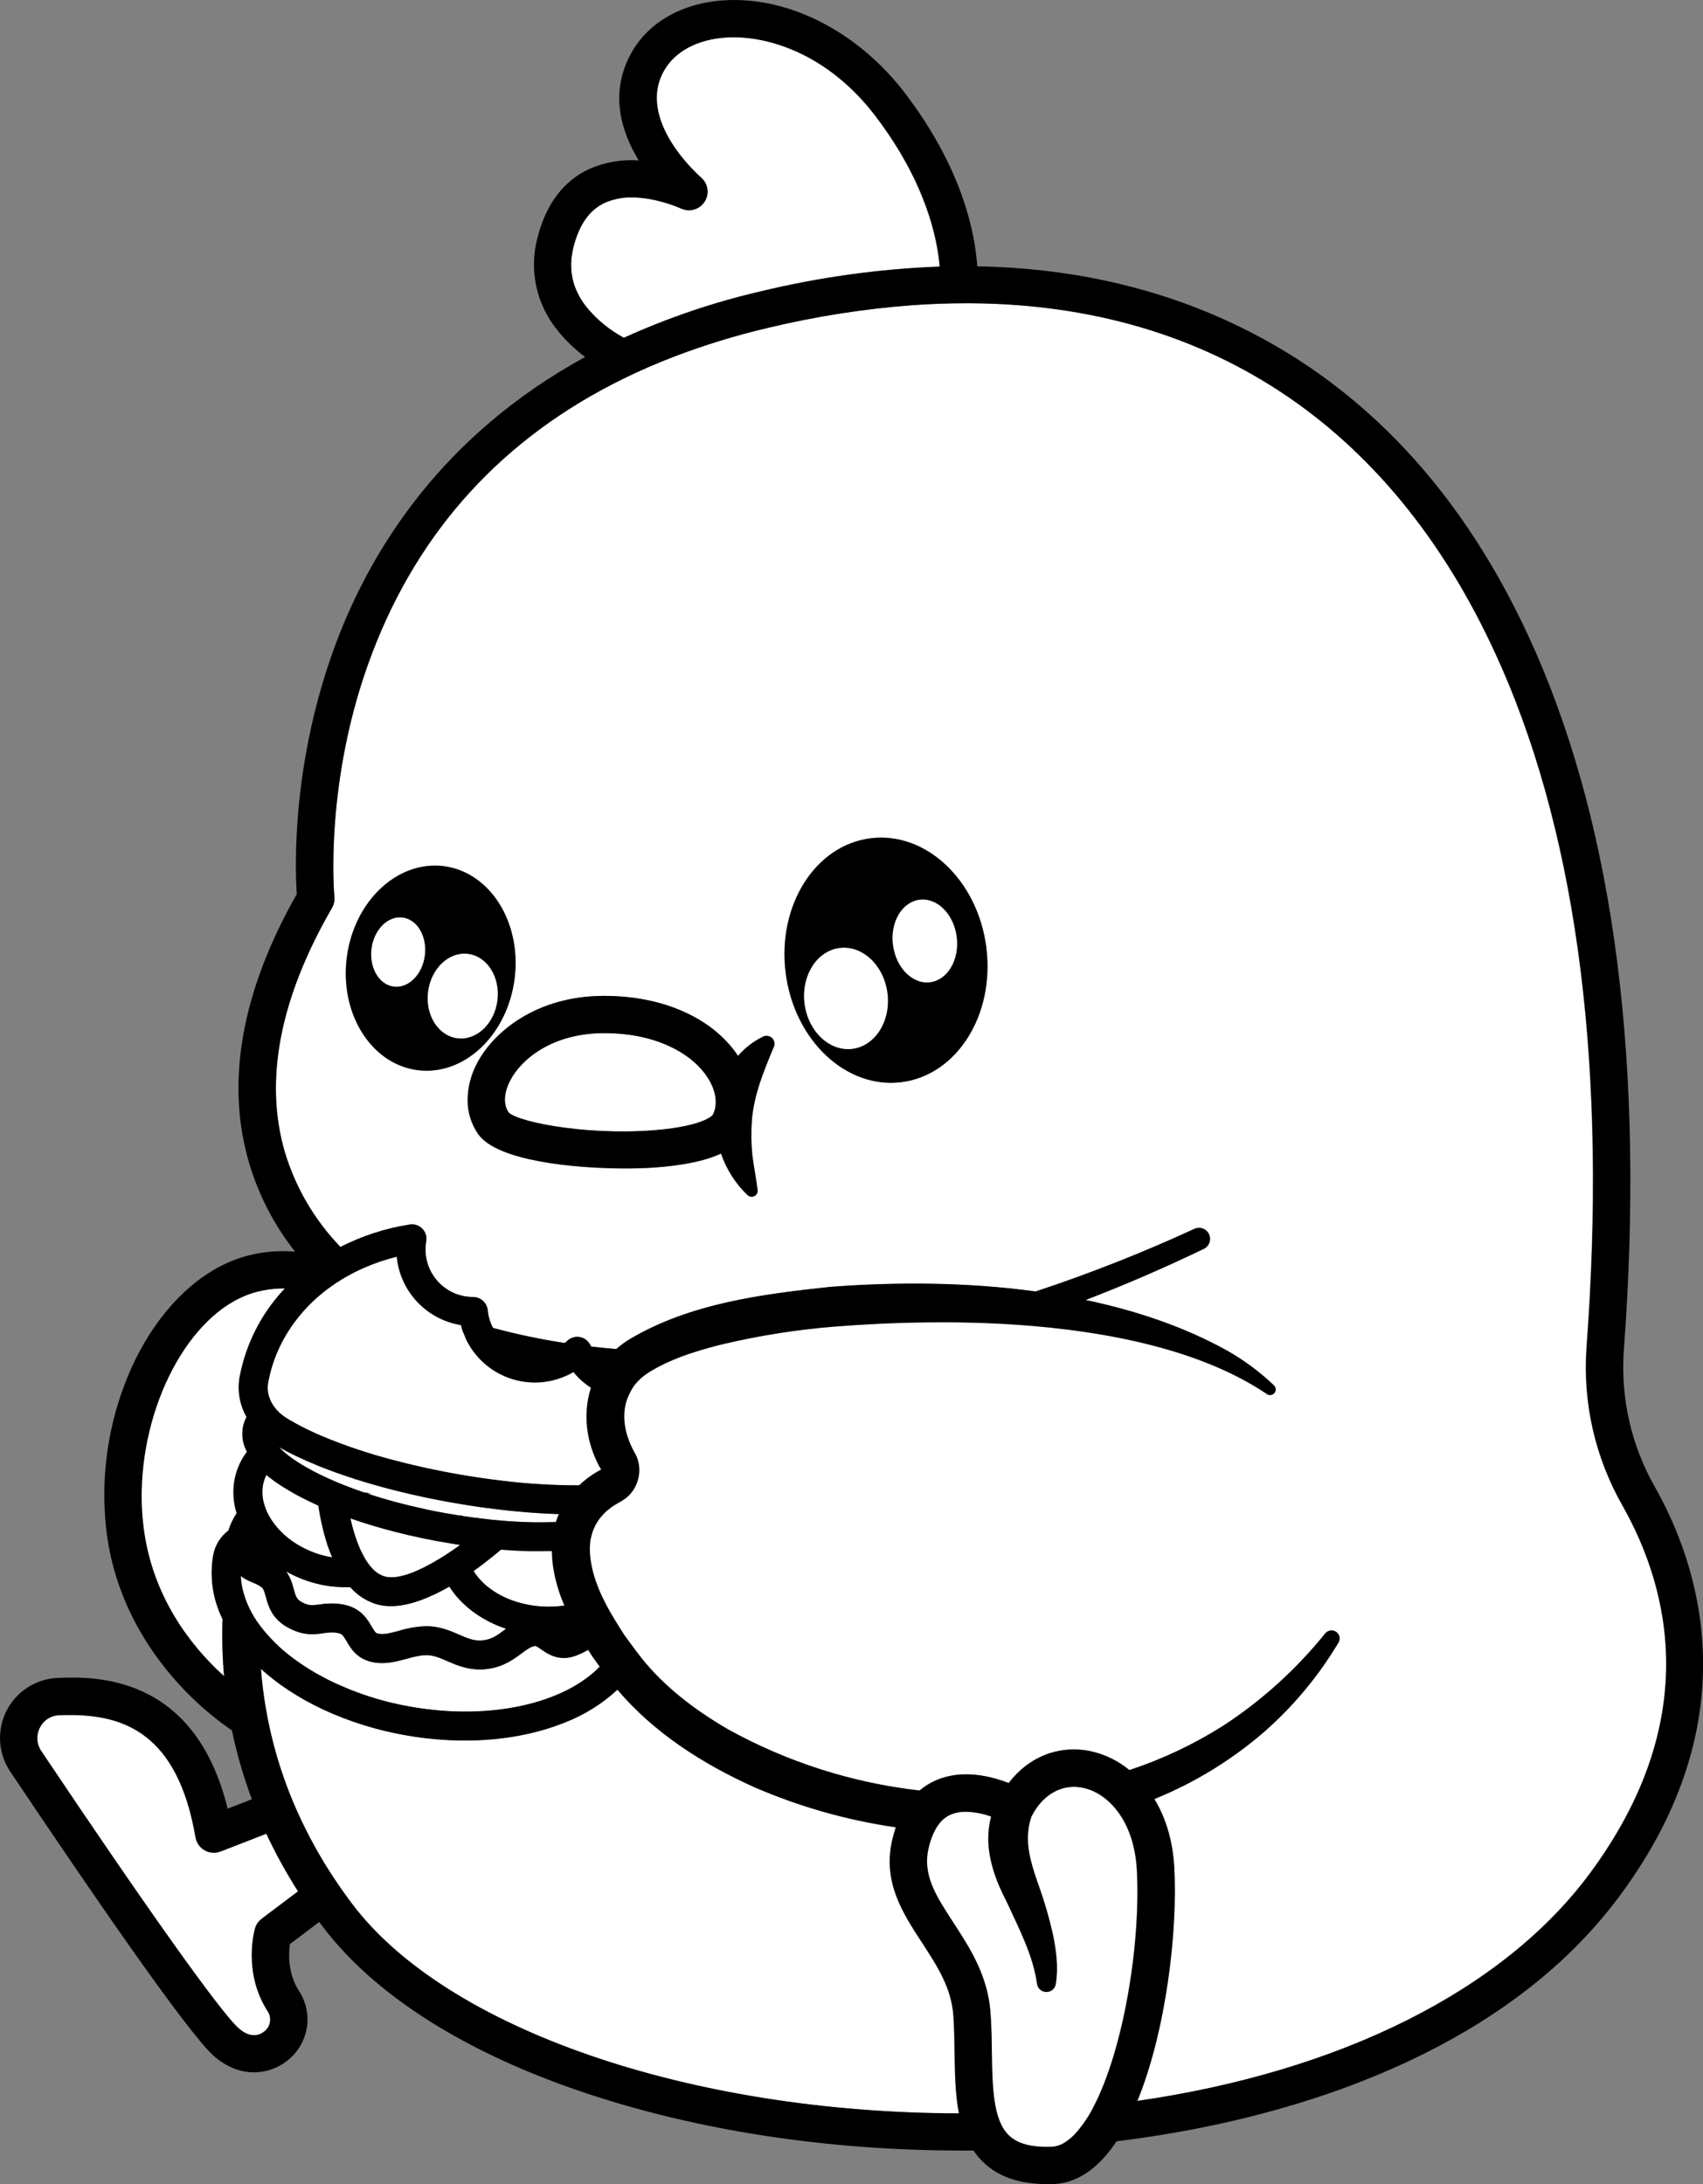 <svg width="177" height="227" viewBox="0 0 177 227" fill="none" xmlns="http://www.w3.org/2000/svg">
<rect x="0" y="0" width="177" height="227" fill="#808080" stroke="none"/>
<g clip-path="url(#clip0_1932_961)">
<path d="M58.071 157.362C57.962 157.599 57.864 157.858 57.779 158.114L57.757 158.188C57.045 158.216 56.333 158.226 55.575 158.216C55.164 158.216 54.746 158.197 54.324 158.181C53.69 158.154 53.047 158.115 52.393 158.064C51.524 157.998 50.639 157.908 49.738 157.794L49.501 157.723C49.489 157.734 49.48 157.747 49.472 157.761C49.007 157.702 48.537 157.637 48.064 157.564L47.864 157.476C47.853 157.493 47.843 157.51 47.834 157.528C47.316 157.448 46.796 157.36 46.273 157.265L46.036 157.222C45.471 157.118 44.91 157.007 44.355 156.89C43.823 156.776 43.295 156.653 42.778 156.534C42.214 156.398 41.66 156.258 41.115 156.112C40.078 155.832 39.073 155.533 38.111 155.213C38.297 155.213 38.482 155.213 38.667 155.23L37.803 155.109C37.42 154.981 37.048 154.848 36.68 154.71C36.036 154.473 35.416 154.236 34.825 153.975L34.732 153.935C34.205 153.698 33.697 153.477 33.212 153.237L33.065 153.164L32.985 153.124C32.818 153.041 32.657 152.958 32.498 152.872C31.844 152.531 31.21 152.154 30.598 151.743C30.36 151.582 30.142 151.423 29.945 151.269C29.601 151.006 29.277 150.718 28.976 150.408C29.228 150.55 29.491 150.692 29.772 150.837C29.952 150.932 30.137 151.027 30.327 151.119C30.472 151.193 30.619 151.266 30.769 151.338C31.496 151.684 32.268 152.023 33.087 152.355C33.3 152.44 33.519 152.528 33.74 152.611C34.131 152.769 34.532 152.92 34.944 153.062C35.221 153.159 35.499 153.259 35.784 153.354C36.121 153.47 36.466 153.591 36.815 153.695V153.724H36.898C38.036 154.086 39.224 154.429 40.46 154.753L41.004 154.893C41.466 155.012 41.932 155.126 42.403 155.235C42.972 155.367 43.545 155.496 44.124 155.619C45.058 155.815 45.998 155.997 46.943 156.164C47.499 156.264 48.057 156.357 48.617 156.444C48.94 156.497 49.263 156.544 49.588 156.591L49.826 156.627L50.458 156.712C50.921 156.776 51.381 156.833 51.84 156.888C52.454 156.962 53.063 157.027 53.668 157.082C55.183 157.225 56.66 157.32 58.071 157.362Z" fill="white"/>
<path d="M118.139 194.339C118.554 202.031 116.761 212.956 113.653 218.938C113.16 219.927 112.542 220.848 111.815 221.68C111.448 222.095 111.019 222.452 110.544 222.738C110.163 222.966 109.732 223.098 109.288 223.122C107.21 223.198 105.766 222.816 104.862 221.957C104.256 221.386 103.862 220.575 103.603 219.6C103.128 217.847 103.1 215.567 103.064 213.195C103.047 211.848 103.026 210.454 102.919 209.099C102.62 205.276 100.732 202.375 99.065 199.818C97.275 197.069 95.859 194.898 96.477 192.152C96.607 191.533 96.811 190.931 97.085 190.361C97.512 189.497 98.077 188.907 98.773 188.601C99.275 188.391 99.815 188.288 100.359 188.3C101.258 188.322 102.148 188.49 102.993 188.798C102.908 189.135 102.841 189.477 102.793 189.822C102.76 190.043 102.736 190.266 102.722 190.486C102.546 193.01 103.506 195.536 104.622 197.671C105.878 200.413 107.36 203.219 107.766 206.17C107.795 206.405 107.909 206.622 108.085 206.78C108.262 206.938 108.49 207.027 108.727 207.03C108.964 207.034 109.195 206.952 109.376 206.799C109.557 206.646 109.677 206.432 109.713 206.198C109.996 204.412 109.746 202.666 109.407 201.032C109.049 199.425 108.595 197.841 108.049 196.288C107.32 194.263 106.624 192.284 106.861 190.209C106.891 189.96 106.933 189.712 106.987 189.467C107.035 189.256 107.095 189.049 107.165 188.845C107.165 188.845 107.165 188.831 107.144 188.859C107.179 188.807 107.21 188.754 107.239 188.698C108.426 186.428 110.43 185.354 112.591 185.823C113.864 186.101 115.173 186.94 116.201 188.338C117.229 189.735 117.998 191.763 118.139 194.339Z" fill="white"/>
<path d="M30.954 196.566L27.178 199.412C26.844 199.663 26.601 200.016 26.485 200.418C26.43 200.605 25.203 205.005 27.808 209.035C28.021 209.36 28.104 209.754 28.041 210.137C27.978 210.521 27.774 210.867 27.468 211.108C27.11 211.414 26.124 211.995 24.749 210.762C22.868 209.08 15.198 198.316 4.258 181.971C4.02 181.618 3.881 181.208 3.857 180.783C3.832 180.358 3.922 179.934 4.118 179.556C4.304 179.18 4.589 178.862 4.942 178.635C5.296 178.408 5.704 178.281 6.124 178.268C6.49 178.254 6.858 178.247 7.226 178.247C12.783 178.247 18.437 180.09 20.301 190.951C20.35 191.234 20.46 191.503 20.626 191.738C20.791 191.972 21.006 192.167 21.256 192.309C21.507 192.45 21.785 192.534 22.072 192.554C22.358 192.575 22.646 192.531 22.913 192.427L27.663 190.581C28.627 192.646 29.727 194.645 30.954 196.566Z" fill="white"/>
<path d="M99.193 213.252C99.224 215.428 99.255 217.641 99.647 219.657C71.626 219.595 46.345 210.88 36.544 197.835C36.442 197.697 36.34 197.562 36.24 197.424C35.449 196.357 34.721 195.29 34.056 194.225C33.03 192.594 32.103 190.904 31.28 189.163C30.712 187.977 30.213 186.774 29.774 185.605C29.375 184.533 29.024 183.473 28.722 182.424C28.481 181.602 28.27 180.788 28.088 179.981C27.891 179.132 27.727 178.29 27.587 177.462C27.349 176.094 27.193 174.753 27.093 173.451L27.171 173.522C28.046 174.301 28.976 175.014 29.954 175.657C30.534 176.041 31.136 176.407 31.762 176.753C32.354 177.08 32.963 177.391 33.59 177.685C36.337 178.952 39.24 179.853 42.222 180.363C44.226 180.714 46.257 180.893 48.292 180.897C52.058 180.897 55.627 180.261 58.703 179.016C60.717 178.235 62.564 177.08 64.148 175.612C67.973 180.119 73.02 183.323 78.334 185.726C83.044 187.773 88.005 189.184 93.088 189.922C92.935 190.376 92.806 190.837 92.701 191.305C91.725 195.641 93.808 198.838 95.824 201.926C97.374 204.31 98.84 206.559 99.063 209.4C99.155 210.629 99.174 211.964 99.193 213.252Z" fill="white"/>
<path d="M61.581 172.203L62.31 173.219C58.643 177.014 51.013 178.835 42.74 177.396C39.706 176.88 36.764 175.921 34.01 174.549C33.379 174.229 32.771 173.89 32.194 173.537C31.561 173.148 30.963 172.742 30.401 172.32C29.099 171.357 27.942 170.213 26.967 168.921C26.108 167.79 25.497 166.493 25.172 165.111C25.076 164.678 25.017 164.238 24.996 163.795C25.118 163.889 25.245 163.976 25.376 164.056C25.671 164.229 25.979 164.379 26.297 164.504C26.62 164.617 26.922 164.781 27.193 164.99L27.224 165.019C27.385 165.178 27.461 165.424 27.604 165.949C27.841 166.874 28.228 168.268 29.962 169.186C30.226 169.329 30.501 169.452 30.783 169.554C31.396 169.778 32.048 169.876 32.7 169.841C33.027 169.824 33.329 169.782 33.607 169.741C33.96 169.676 34.319 169.651 34.678 169.665C34.838 169.674 34.997 169.697 35.153 169.734C35.528 169.815 35.628 169.945 36 170.572C36.409 171.283 37.026 172.329 38.518 172.706C39.862 173.043 41.13 172.706 42.239 172.4C43.051 172.18 43.816 171.973 44.535 172.033C45.186 172.085 45.782 172.343 46.473 172.645C47.375 173.036 48.468 173.51 49.84 173.51C50.088 173.511 50.335 173.495 50.581 173.463C52.267 173.257 53.328 172.471 54.181 171.841C54.696 171.459 55.102 171.157 55.525 171.072C55.642 171.048 55.746 171.086 56.223 171.421C56.936 171.912 58.123 172.735 59.847 172.068C60.281 171.902 60.702 171.703 61.106 171.473L61.483 172.059C61.517 172.104 61.55 172.151 61.581 172.203Z" fill="white"/>
<path d="M52.578 169.279L52.391 169.416C51.678 169.943 51.113 170.365 50.215 170.472C49.318 170.579 48.584 170.273 47.677 169.879C46.86 169.525 45.934 169.122 44.787 169.027C44.613 169.013 44.445 169.008 44.279 169.008C43.32 169.039 42.369 169.198 41.453 169.483C40.584 169.72 39.833 169.919 39.251 169.774C39.014 169.718 38.94 169.623 38.603 169.046C38.164 168.294 37.496 167.149 35.799 166.786C35.558 166.732 35.315 166.693 35.07 166.67C34.435 166.617 33.797 166.646 33.17 166.755H33.103C32.431 166.85 32.07 166.888 31.363 166.518C31.301 166.485 31.244 166.451 31.194 166.418C30.79 166.155 30.691 165.851 30.503 165.156C30.446 164.943 30.384 164.706 30.296 164.459C30.162 164.054 29.969 163.672 29.724 163.323C30.193 163.587 30.678 163.82 31.177 164.022C31.284 164.068 31.391 164.108 31.5 164.151C32.113 164.38 32.742 164.564 33.381 164.701C34.014 164.831 34.657 164.91 35.302 164.938C35.485 164.938 35.67 164.952 35.856 164.952C36.041 164.952 36.207 164.952 36.383 164.952C37.105 165.783 38.046 166.395 39.099 166.719C39.586 166.859 40.09 166.927 40.596 166.923C42.514 166.923 44.67 166.046 46.682 164.891C47.788 166.636 49.565 168.067 51.737 168.961C52.006 169.079 52.291 169.184 52.578 169.279Z" fill="white"/>
<path d="M57.995 165.125C58.178 165.714 58.394 166.295 58.636 166.867C58.101 166.943 57.561 166.981 57.021 166.98H56.879C56.381 166.975 55.885 166.938 55.392 166.869C52.621 166.478 50.322 165.109 49.194 163.278C49.375 163.15 49.55 163.024 49.724 162.896C49.897 162.768 50.111 162.606 50.298 162.462C50.631 162.208 50.949 161.957 51.248 161.717C51.547 161.477 51.797 161.266 52.044 161.058C53.041 161.138 54.017 161.188 54.965 161.214H55.342H56.18C56.572 161.214 56.959 161.209 57.342 161.2C57.342 161.394 57.342 161.591 57.361 161.786C57.361 161.942 57.382 162.099 57.399 162.26C57.437 162.647 57.494 163.031 57.565 163.413C57.629 163.75 57.705 164.082 57.802 164.414C57.855 164.656 57.921 164.891 57.995 165.125Z" fill="white"/>
<path d="M47.8 160.567L47.366 160.878L46.959 161.16C46.496 161.475 46.033 161.777 45.57 162.056H45.556C43.614 163.242 41.738 164.02 40.424 163.916C40.264 163.905 40.104 163.877 39.949 163.833C39.462 163.677 39.025 163.396 38.681 163.017C38.319 162.628 38.01 162.191 37.765 161.72C37.703 161.608 37.641 161.482 37.587 161.373C37.506 161.212 37.43 161.048 37.349 160.88C37.338 160.858 37.328 160.835 37.321 160.811C37.116 160.322 36.937 159.822 36.784 159.314C36.632 158.812 36.499 158.299 36.385 157.796C37.853 158.309 39.413 158.781 41.044 159.198C41.457 159.305 41.878 159.407 42.3 159.507L42.524 159.559C43.013 159.673 43.509 159.782 44.008 159.884C44.507 159.986 44.958 160.078 45.449 160.168C45.462 160.166 45.475 160.166 45.487 160.168L45.991 160.258C46.309 160.315 46.627 160.368 46.941 160.42C46.939 160.433 46.939 160.447 46.941 160.46V160.42C47.235 160.481 47.518 160.524 47.8 160.567Z" fill="white"/>
<path d="M34.034 160.626C34.172 161.039 34.326 161.451 34.509 161.855C34.272 161.819 34.034 161.772 33.797 161.715C33.296 161.595 32.805 161.436 32.329 161.24C32.194 161.186 32.061 161.127 31.928 161.067C31.577 160.907 31.236 160.726 30.907 160.526C30.233 160.122 29.618 159.629 29.076 159.061C28.843 158.817 28.627 158.558 28.43 158.285C28.3 158.108 28.179 157.925 28.067 157.737C28.054 157.719 28.043 157.7 28.033 157.68L27.998 157.621C27.752 157.195 27.561 156.74 27.43 156.266C27.262 155.675 27.221 155.055 27.309 154.447C27.353 154.149 27.433 153.858 27.547 153.579C27.586 153.481 27.63 153.385 27.68 153.292C27.917 153.491 28.173 153.693 28.454 153.897C28.779 154.134 29.133 154.371 29.522 154.608C29.719 154.732 29.924 154.846 30.137 154.983C30.441 155.161 30.764 155.339 31.101 155.517C31.576 155.765 32.068 156.009 32.576 156.247L33.08 156.485C33.132 156.824 33.191 157.196 33.265 157.569C33.357 158.043 33.467 158.565 33.6 159.089C33.685 159.421 33.778 159.76 33.88 160.099L33.972 160.391C33.984 160.474 34.008 160.548 34.034 160.626Z" fill="white"/>
<path d="M29.392 133.908H29.582L29.27 134.252C27.071 136.697 25.573 139.688 24.934 142.912L24.903 143.073C24.639 144.513 24.891 146 25.616 147.272C25.433 147.606 25.304 147.967 25.236 148.342C25.081 149.211 25.226 150.107 25.647 150.884C24.944 151.81 24.486 152.899 24.317 154.048C24.163 155.13 24.252 156.232 24.578 157.274C24.208 157.828 23.919 158.432 23.721 159.067C22.902 159.688 22.344 160.59 22.154 161.598L22.132 161.715C21.763 163.951 22.108 166.246 23.118 168.275C23.05 170.253 23.103 172.234 23.274 174.205C19.494 170.799 15.934 165.799 14.961 159.286C14.751 157.853 14.66 156.405 14.688 154.957C14.868 145.324 20.069 135.908 26.749 134.24C27.553 134.037 28.379 133.926 29.209 133.908H29.392Z" fill="white"/>
<path d="M62.317 152.481C62.364 152.566 62.412 152.651 62.462 152.734C61.977 152.99 61.514 153.285 61.077 153.614C60.761 153.851 60.459 154.107 60.175 154.381C57.512 154.388 54.851 154.229 52.208 153.906C51.56 153.83 50.906 153.745 50.244 153.65L49.676 153.569C47.159 153.192 44.663 152.701 42.239 152.106L41.738 151.98C40.833 151.743 39.952 151.506 39.102 151.269C38.458 151.076 37.834 150.882 37.226 150.68C36.583 150.467 35.961 150.248 35.359 150.023C34.716 149.786 34.096 149.549 33.505 149.286V149.264H33.443C32.968 149.058 32.493 148.849 32.054 148.633C31.75 148.489 31.455 148.342 31.17 148.192C31.004 148.104 30.843 148.019 30.695 147.934C30.458 147.805 30.232 147.675 30.019 147.549L29.781 147.405C29.405 147.176 29.062 146.895 28.765 146.57L28.691 146.487L28.613 146.394C28.537 146.299 28.466 146.202 28.399 146.105C28.206 145.819 28.054 145.508 27.948 145.18C27.792 144.691 27.761 144.171 27.858 143.666L27.889 143.508C28.194 141.952 28.747 140.456 29.525 139.074C29.911 138.388 30.348 137.731 30.833 137.11C31.53 136.218 32.316 135.398 33.179 134.665C33.496 134.395 33.824 134.135 34.162 133.887C34.371 133.73 34.587 133.579 34.806 133.431C35.465 132.989 36.152 132.588 36.862 132.231C37.143 132.089 37.425 131.954 37.715 131.826C38.846 131.322 40.02 130.921 41.222 130.625C41.391 132.378 42.136 134.026 43.342 135.311C44.547 136.596 46.145 137.446 47.886 137.727C48.191 138.916 48.768 140.019 49.572 140.948C50.375 141.876 51.384 142.606 52.518 143.08C53.652 143.553 54.88 143.758 56.107 143.677C57.333 143.596 58.524 143.232 59.586 142.613C60.105 143.248 60.719 143.797 61.407 144.243C61.219 144.831 61.087 145.435 61.013 146.048C60.972 146.398 60.949 146.749 60.944 147.101C60.93 148.131 61.068 149.157 61.353 150.147C61.438 150.448 61.538 150.744 61.65 151.038C61.816 151.479 62.01 151.909 62.229 152.326L62.317 152.481Z" fill="white"/>
<path d="M90.951 12.045C96.175 18.907 97.393 24.739 97.638 27.7C91.346 27.937 85.093 28.802 78.973 30.283C74.11 31.418 69.372 33.033 64.829 35.105C63.344 34.311 62.027 33.237 60.951 31.943C59.429 30.017 58.992 27.934 59.612 25.572C60.21 23.288 61.274 21.822 62.827 21.089C63.714 20.698 64.675 20.505 65.644 20.524C68.256 20.524 70.728 21.661 70.759 21.675C71.183 21.874 71.666 21.913 72.117 21.784C72.568 21.654 72.957 21.366 73.211 20.973C73.465 20.579 73.568 20.106 73.5 19.643C73.432 19.179 73.198 18.756 72.841 18.451C72.761 18.383 66.017 12.557 68.985 7.339C70.115 5.349 72.454 4.096 75.397 3.9C79.695 3.608 86.042 5.598 90.951 12.045Z" fill="white"/>
<path d="M41.821 95.352C43.355 95.547 44.395 97.314 44.141 99.299C43.887 101.284 42.438 102.736 40.904 102.541C39.37 102.347 38.33 100.577 38.582 98.592C38.834 96.607 40.284 95.16 41.821 95.352Z" fill="white"/>
<path d="M48.632 99.133C50.624 99.387 51.992 101.557 51.683 103.984C51.374 106.41 49.508 108.161 47.511 107.924C45.514 107.686 44.15 105.499 44.459 103.075C44.768 100.651 46.637 98.879 48.632 99.133Z" fill="white"/>
<path d="M73.616 112.119C74.437 113.471 74.601 114.838 74.067 115.865C74.067 115.865 73.366 116.854 69.199 117.345C62.02 118.187 53.972 116.728 52.844 115.62C52.279 114.795 52.338 113.585 53.006 112.3C54.193 110.035 57.439 107.385 62.761 107.378H62.789C68.629 107.373 72.21 109.821 73.616 112.119Z" fill="white"/>
<path d="M99.421 97.376C99.723 99.748 98.471 101.861 96.648 102.094C94.824 102.326 93.086 100.592 92.779 98.22C92.473 95.848 93.717 93.735 95.553 93.502C97.388 93.27 99.12 95.004 99.421 97.376Z" fill="white"/>
<path d="M92.228 103.218C92.596 106.116 90.965 108.711 88.581 109.015C86.197 109.318 83.967 107.214 83.594 104.316C83.221 101.417 84.857 98.825 87.242 98.521C89.626 98.218 91.858 100.333 92.228 103.218Z" fill="white"/>
<path d="M168.62 156.487C173.528 165.187 176.931 178.88 165.229 194.694C156.179 206.931 139.204 215.318 118.172 218.371C121.154 211.087 122.363 200.735 122.007 194.129C121.85 191.25 121.071 188.868 119.936 186.997C124.086 185.317 127.932 182.967 131.32 180.042C134.385 177.36 137.006 174.212 139.088 170.714C139.192 170.532 139.224 170.319 139.177 170.115C139.131 169.912 139.011 169.733 138.839 169.614C138.667 169.495 138.457 169.444 138.25 169.472C138.043 169.5 137.854 169.605 137.72 169.765C134.712 173.502 131.134 176.743 127.117 179.369C124.062 181.304 120.78 182.856 117.345 183.989C116.204 183.044 114.858 182.379 113.413 182.047C110.088 181.323 106.913 182.569 104.8 185.337C102.964 184.625 99.96 183.859 97.227 185.059C96.615 185.326 96.047 185.68 95.539 186.112C88.534 185.318 81.755 183.149 75.591 179.732C72.165 177.732 69.018 175.337 66.601 172.305C66.442 172.101 66.282 171.897 66.126 171.688C66.002 171.518 65.781 171.214 65.556 170.913C65.287 170.55 65.012 170.175 64.869 169.978C64.727 169.781 64.592 169.549 64.454 169.331L64.406 169.257C64.221 168.966 64.037 168.671 63.855 168.37L63.787 168.252C63.582 167.912 63.383 167.568 63.193 167.222C63.143 167.134 63.096 167.044 63.048 166.956C62.944 166.762 62.841 166.565 62.744 166.368C62.654 166.188 62.566 166.01 62.483 165.825C62.45 165.756 62.419 165.687 62.388 165.619C62.305 165.431 62.226 165.244 62.15 165.057C61.956 164.578 61.789 164.09 61.649 163.593C61.614 163.465 61.581 163.334 61.55 163.204C61.526 163.112 61.505 163.017 61.486 162.922C61.345 162.272 61.269 161.61 61.26 160.946C61.261 160.936 61.261 160.927 61.26 160.917C61.281 160.709 61.31 160.289 61.324 160.118L61.388 159.857C61.42 159.687 61.462 159.519 61.514 159.354C61.716 158.72 62.043 158.133 62.476 157.628C62.564 157.523 62.657 157.421 62.754 157.322C62.953 157.119 63.167 156.932 63.395 156.762L63.525 156.662C63.946 156.361 64.425 156.138 64.853 155.846C64.891 155.823 64.926 155.794 64.964 155.768C65.057 155.7 65.146 155.627 65.23 155.55C65.357 155.434 65.474 155.308 65.582 155.175C65.69 155.045 65.787 154.907 65.874 154.762C66.083 154.414 66.235 154.034 66.325 153.638L66.342 153.567C66.498 152.83 66.422 152.062 66.123 151.37C66.104 151.323 66.083 151.276 66.059 151.23L65.952 151.045C65.002 149.352 64.499 147.326 65.135 145.493C65.204 145.302 65.283 145.115 65.373 144.933C65.517 144.608 65.696 144.298 65.905 144.01C65.974 143.915 66.047 143.823 66.123 143.733C66.545 143.266 67.036 142.866 67.579 142.547C68.098 142.234 68.633 141.948 69.182 141.69C70.187 141.226 71.222 140.83 72.281 140.504C73.257 140.196 74.252 139.93 75.252 139.684C78.991 138.809 82.79 138.212 86.617 137.898C89.564 137.661 92.824 137.49 96.237 137.452C99.262 137.416 102.411 137.485 105.567 137.689C115.175 138.339 124.892 140.334 131.643 144.885C131.762 144.977 131.911 145.019 132.059 145.003C132.208 144.987 132.345 144.914 132.441 144.8C132.537 144.686 132.586 144.539 132.576 144.39C132.566 144.241 132.499 144.102 132.389 144.001C130.919 142.587 129.277 141.364 127.502 140.36C123.066 137.898 118.055 136.209 112.822 135.115C116.99 133.517 121.082 131.746 125.099 129.805C125.375 129.675 125.588 129.441 125.691 129.155C125.794 128.868 125.779 128.553 125.65 128.277C125.52 128.002 125.286 127.789 124.999 127.686C124.712 127.582 124.396 127.597 124.12 127.727C118.751 130.201 113.247 132.372 107.633 134.228C100.409 133.246 92.99 133.242 86.261 133.754C79.175 134.518 71.73 135.459 65.444 139.19C64.951 139.489 64.485 139.831 64.052 140.213C63.177 140.142 62.306 140.055 61.44 139.954C61.407 139.895 61.374 139.836 61.343 139.774C61.238 139.565 61.086 139.383 60.899 139.242C60.711 139.102 60.493 139.007 60.263 138.966C60.032 138.924 59.795 138.937 59.57 139.003C59.346 139.07 59.139 139.187 58.968 139.347C58.878 139.43 58.785 139.511 58.693 139.584C56.181 139.201 53.692 138.678 51.239 138.016C50.935 137.446 50.751 136.821 50.695 136.178C50.655 135.801 50.477 135.452 50.194 135.198C49.912 134.945 49.545 134.804 49.166 134.805C47.856 134.804 46.6 134.284 45.674 133.36C44.747 132.435 44.226 131.182 44.224 129.873C44.222 129.591 44.247 129.309 44.297 129.031C44.342 128.794 44.328 128.55 44.258 128.319C44.188 128.088 44.063 127.877 43.894 127.705C43.725 127.532 43.517 127.403 43.288 127.327C43.059 127.252 42.814 127.233 42.576 127.271C40.07 127.664 37.643 128.45 35.383 129.601C32.696 126.821 30.713 123.441 29.601 119.74C27.425 112.281 29.076 103.737 34.507 94.361C34.711 94.01 34.799 93.604 34.758 93.201C34.746 93.082 33.642 81.104 38.681 67.904C43.554 55.029 52.295 45.491 64.72 39.374C66.407 38.547 68.162 37.782 69.984 37.078C73.208 35.845 76.511 34.833 79.873 34.049C84.789 32.869 89.792 32.086 94.833 31.708C96.713 31.574 98.562 31.507 100.381 31.509H100.905C126.025 31.684 145.217 44.652 155.998 69.258C156.013 69.294 156.03 69.329 156.048 69.363C164.034 87.641 167.003 111.42 164.872 140.047C164.465 145.776 165.769 151.498 168.62 156.487ZM93.677 112.466C99.431 111.735 103.375 105.468 102.482 98.471C101.589 91.474 96.204 86.396 90.447 87.126C84.691 87.857 80.749 94.124 81.639 101.121C82.53 108.118 87.921 113.199 93.677 112.466ZM80.355 108.908C80.444 108.759 80.485 108.585 80.469 108.412C80.454 108.238 80.385 108.074 80.271 107.943C80.157 107.811 80.004 107.719 79.835 107.679C79.665 107.64 79.487 107.655 79.327 107.722C78.314 108.204 77.413 108.893 76.683 109.745C74.083 105.829 68.928 103.505 62.78 103.505H62.746C55.687 103.505 51.229 107.3 49.555 110.521C48.934 111.682 48.601 112.976 48.584 114.292C48.567 115.576 48.953 116.832 49.688 117.886C51.659 120.673 59.662 121.444 64.995 121.444C66.073 121.444 67.04 121.413 67.828 121.358C70.915 121.152 73.262 120.67 74.919 119.895C75.48 121.537 76.427 123.021 77.681 124.221C77.776 124.31 77.897 124.367 78.027 124.383C78.157 124.4 78.288 124.374 78.403 124.311C78.517 124.248 78.608 124.15 78.663 124.031C78.719 123.913 78.734 123.78 78.709 123.652C78.552 122.409 78.329 121.311 78.172 120.106C78.046 118.879 78.03 117.644 78.127 116.415C78.324 113.813 79.355 111.311 80.355 108.908ZM64.117 164.276C64.118 164.267 64.118 164.257 64.117 164.248L64.1 164.264L64.117 164.276ZM53.461 101.733C54.209 95.876 50.909 90.634 46.1 90.022C41.291 89.41 36.775 93.659 36.029 99.51C35.283 105.362 38.582 110.608 43.39 111.22C48.199 111.832 52.718 107.589 53.461 101.733Z" fill="white"/>
<path d="M40.885 138.453C40.885 138.545 40.876 138.636 40.859 138.726C40.79 139.082 40.581 139.34 40.337 139.34C40.266 139.339 40.197 139.319 40.137 139.281C40.035 139.216 39.953 139.124 39.9 139.015C39.815 138.84 39.771 138.648 39.774 138.453C39.765 138.306 39.788 138.158 39.841 138.021C39.895 137.883 39.977 137.759 40.083 137.656L40.111 137.635L40.168 137.601H40.192L40.261 137.58H40.294H40.37C40.431 137.592 40.489 137.615 40.542 137.649C40.594 137.684 40.639 137.728 40.674 137.779C40.813 137.976 40.887 138.212 40.885 138.453Z" fill="white"/>
<path d="M41.17 133.303C41.146 133.372 41.101 133.432 41.042 133.474C40.908 133.553 40.757 133.599 40.602 133.608C40.447 133.617 40.291 133.589 40.149 133.526C39.686 133.362 39.394 132.997 39.496 132.71C39.532 132.616 39.601 132.539 39.691 132.494C39.822 132.439 39.962 132.411 40.104 132.411C40.246 132.411 40.386 132.439 40.517 132.494C40.98 132.656 41.272 133.021 41.17 133.303Z" fill="white"/>
<path d="M48.396 138.941C48.38 139.247 47.969 139.47 47.477 139.442C46.986 139.413 46.606 139.145 46.622 138.842C46.639 138.538 47.052 138.313 47.541 138.341C48.031 138.37 48.413 138.638 48.396 138.941Z" fill="white"/>
<path d="M49.125 144.452C49.025 144.635 48.878 144.789 48.7 144.9C48.289 145.166 47.819 145.173 47.656 144.916C47.537 144.734 47.606 144.463 47.805 144.229C47.891 144.129 47.991 144.043 48.102 143.972C48.515 143.707 48.983 143.697 49.147 143.953C49.188 144.031 49.208 144.118 49.204 144.205C49.2 144.293 49.173 144.378 49.125 144.452Z" fill="white"/>
<path d="M56.342 145.721C56.105 145.915 55.663 145.768 55.349 145.393C55.036 145.019 54.969 144.554 55.202 144.359C55.435 144.165 55.881 144.309 56.197 144.687C56.513 145.064 56.577 145.524 56.342 145.721Z" fill="white"/>
<path d="M63.096 147.466C62.858 147.663 62.416 147.516 62.103 147.139L62.056 147.08C61.782 146.717 61.735 146.29 61.956 146.105C62.005 146.065 62.064 146.038 62.127 146.026C62.287 146.019 62.447 146.052 62.591 146.123C62.735 146.194 62.859 146.3 62.951 146.432C63.264 146.809 63.331 147.272 63.096 147.466Z" fill="white"/>
<path d="M107.167 188.859C107.189 188.831 107.191 188.833 107.186 188.845C107.117 189.049 107.058 189.256 107.011 189.466C106.954 189.711 106.912 189.959 106.885 190.209C106.647 192.284 107.36 194.253 108.072 196.283C108.618 197.837 109.073 199.421 109.433 201.027C109.77 202.662 110.022 204.407 109.737 206.193C109.701 206.428 109.581 206.641 109.4 206.794C109.219 206.947 108.988 207.029 108.751 207.026C108.514 207.022 108.286 206.933 108.109 206.775C107.932 206.617 107.819 206.4 107.79 206.165C107.386 203.214 105.902 200.408 104.646 197.666C103.529 195.531 102.568 193.005 102.746 190.482C102.76 190.261 102.784 190.038 102.817 189.817C102.865 189.473 102.932 189.13 103.017 188.793C102.172 188.485 101.282 188.317 100.383 188.295C99.839 188.283 99.299 188.386 98.797 188.596C98.101 188.902 97.536 189.492 97.108 190.356C96.835 190.927 96.631 191.528 96.5 192.147C95.883 194.893 97.298 197.064 99.089 199.813C100.751 202.37 102.651 205.268 102.943 209.094C103.05 210.449 103.071 211.843 103.09 213.191C103.123 215.563 103.157 217.842 103.627 219.595C103.886 220.57 104.28 221.381 104.885 221.953C105.79 222.811 107.234 223.193 109.314 223.117C109.757 223.093 110.188 222.961 110.568 222.733C111.043 222.447 111.472 222.09 111.839 221.675C112.569 220.843 113.189 219.921 113.684 218.931C116.792 212.949 118.585 202.023 118.169 194.331C118.029 191.755 117.272 189.753 116.222 188.33C115.173 186.907 113.885 186.093 112.615 185.816C110.454 185.342 108.452 186.421 107.26 188.691C107.232 188.752 107.201 188.807 107.167 188.859ZM172.025 154.585C176.504 162.526 181.999 178.591 168.375 196.995C165.139 201.372 161.086 205.246 156.217 208.617C151.347 211.989 145.706 214.835 139.292 217.156C132.216 219.709 124.353 221.526 116.049 222.546C115.647 223.159 115.197 223.74 114.705 224.284C113.13 226.011 111.373 226.919 109.473 226.995C109.257 226.995 109.043 226.995 108.835 226.995C105.985 226.995 103.819 226.262 102.235 224.756C101.839 224.381 101.485 223.962 101.181 223.509H100.542H99.975C86.092 223.509 72.585 221.447 60.873 217.536C48.365 213.359 38.893 207.348 33.478 200.152L33.179 199.751L30.133 202.052C29.992 203.022 29.895 205.081 31.082 206.931C31.806 208.043 32.096 209.382 31.897 210.694C31.698 212.005 31.025 213.198 30.004 214.047C28.997 214.905 27.718 215.378 26.395 215.382C25.034 215.382 23.564 214.877 22.18 213.637C19.401 211.144 9.159 196.205 1.059 184.113C0.44 183.19 0.078 182.12 0.011 181.011C-0.057 179.903 0.173 178.796 0.676 177.806C1.179 176.815 1.937 175.977 2.872 175.376C3.807 174.775 4.885 174.434 5.996 174.388C9.599 174.25 20.197 173.842 23.662 187.977L26.179 186.997C25.304 184.671 24.612 182.28 24.108 179.846C18.342 175.885 12.5 168.935 11.159 159.843C10.263 153.496 11.283 147.026 14.089 141.261C16.915 135.569 21.197 131.636 25.839 130.478C27.415 130.076 29.048 129.943 30.669 130.085C28.505 127.342 26.882 124.213 25.889 120.865C23.424 112.482 25.091 103.075 30.843 92.923C30.66 90.172 30.294 79.071 34.996 66.649C38.653 56.984 46.014 45.188 60.818 37.102C59.743 36.308 58.776 35.376 57.943 34.332C56.843 32.99 56.083 31.403 55.727 29.706C55.37 28.009 55.428 26.251 55.895 24.581C56.795 21.155 58.591 18.798 61.236 17.567C62.854 16.854 64.623 16.547 66.387 16.675C64.563 13.686 63.281 9.609 65.66 5.427C67.441 2.289 70.904 0.325 75.173 0.038C81.939 -0.42 89.184 3.285 94.073 9.701C100.01 17.488 101.335 24.17 101.57 27.678C110.903 27.842 119.54 29.709 127.4 33.279C141.522 39.683 152.334 51.241 159.537 67.612C159.553 67.648 159.57 67.681 159.586 67.719C167.862 86.595 170.954 111.028 168.772 140.336C168.419 145.303 169.551 150.262 172.025 154.585ZM165.262 194.694C176.957 178.88 173.559 165.187 168.651 156.487C165.802 151.498 164.499 145.778 164.908 140.049C167.045 111.432 164.07 87.653 156.084 69.365C156.067 69.33 156.048 69.296 156.034 69.261C145.246 44.664 126.051 31.696 100.924 31.521H100.4C98.581 31.521 96.732 31.587 94.855 31.72C89.813 32.098 84.81 32.881 79.894 34.061C76.533 34.845 73.229 35.857 70.006 37.09C68.185 37.792 66.431 38.558 64.744 39.386C52.317 45.494 43.576 55.041 38.674 67.888C33.635 81.097 34.739 93.066 34.751 93.184C34.795 93.586 34.712 93.992 34.514 94.344C29.081 103.732 27.43 112.276 29.605 119.736C30.718 123.434 32.699 126.814 35.383 129.594C37.643 128.444 40.07 127.657 42.576 127.264C42.814 127.226 43.059 127.245 43.288 127.32C43.518 127.396 43.725 127.525 43.894 127.698C44.063 127.87 44.188 128.081 44.258 128.312C44.328 128.543 44.342 128.787 44.297 129.024C44.247 129.302 44.222 129.584 44.224 129.866C44.226 131.175 44.747 132.428 45.674 133.353C46.6 134.278 47.856 134.797 49.166 134.798C49.545 134.797 49.912 134.938 50.194 135.191C50.477 135.445 50.655 135.794 50.695 136.171C50.751 136.814 50.935 137.439 51.239 138.009C53.692 138.671 56.181 139.194 58.693 139.577C58.788 139.501 58.878 139.421 58.968 139.34C59.14 139.18 59.346 139.063 59.571 138.996C59.795 138.93 60.032 138.917 60.263 138.959C60.493 139 60.711 139.095 60.899 139.235C61.086 139.376 61.238 139.558 61.343 139.767L61.44 139.947C62.31 140.048 63.18 140.135 64.053 140.206C64.485 139.824 64.951 139.482 65.444 139.183C71.73 135.452 79.175 134.511 86.261 133.747C93 133.228 100.419 133.232 107.645 134.221C113.258 132.365 118.761 130.194 124.13 127.72C124.406 127.59 124.722 127.575 125.009 127.679C125.295 127.782 125.529 127.995 125.659 128.27C125.789 128.546 125.804 128.861 125.7 129.148C125.597 129.434 125.384 129.668 125.108 129.798C121.092 131.732 117 133.502 112.831 135.108C118.055 136.202 123.076 137.891 127.511 140.353C129.287 141.352 130.931 142.569 132.403 143.977C132.514 144.078 132.58 144.218 132.59 144.367C132.6 144.516 132.551 144.662 132.455 144.777C132.359 144.891 132.222 144.964 132.074 144.979C131.925 144.995 131.776 144.953 131.658 144.862C124.906 140.31 115.189 138.315 105.584 137.665C102.425 137.452 99.276 137.383 96.251 137.428C92.839 137.466 89.581 137.637 86.631 137.874C82.808 138.188 79.013 138.785 75.278 139.658C74.278 139.895 73.283 140.17 72.307 140.479C71.249 140.804 70.213 141.2 69.208 141.665C68.66 141.922 68.126 142.208 67.608 142.521C67.064 142.839 66.573 143.239 66.152 143.707C66.073 143.797 65.999 143.889 65.931 143.984C65.723 144.272 65.545 144.582 65.401 144.907C65.311 145.089 65.231 145.275 65.164 145.467C64.528 147.3 65.033 149.326 65.981 151.02L66.088 151.205C66.112 151.25 66.133 151.297 66.152 151.344C66.451 152.036 66.527 152.804 66.37 153.541L66.354 153.612C66.264 154.008 66.111 154.388 65.903 154.736C65.816 154.881 65.718 155.019 65.61 155.149C65.503 155.282 65.385 155.408 65.259 155.524C65.174 155.601 65.085 155.674 64.993 155.742C64.957 155.768 64.919 155.797 64.881 155.82C64.454 156.112 63.974 156.335 63.554 156.636L63.423 156.736C63.196 156.906 62.982 157.094 62.782 157.296C62.686 157.395 62.593 157.497 62.504 157.602C62.075 158.108 61.752 158.695 61.554 159.328C61.501 159.493 61.458 159.661 61.426 159.831L61.362 160.092C61.348 160.263 61.319 160.683 61.3 160.892C61.3 160.892 61.3 160.911 61.3 160.92C61.309 161.584 61.385 162.246 61.526 162.896L61.59 163.178C61.621 163.309 61.657 163.439 61.69 163.567C61.829 164.064 61.997 164.552 62.191 165.031C62.267 165.218 62.345 165.405 62.428 165.593L62.523 165.799C62.609 165.984 62.694 166.162 62.787 166.342C62.884 166.539 62.984 166.736 63.089 166.931C63.136 167.018 63.184 167.108 63.233 167.196C63.423 167.542 63.623 167.886 63.827 168.226C63.851 168.266 63.872 168.304 63.898 168.344C64.079 168.643 64.262 168.939 64.449 169.231L64.494 169.305L64.91 169.952C65.052 170.149 65.328 170.524 65.596 170.887C65.822 171.195 66.043 171.492 66.168 171.663C66.32 171.871 66.48 172.075 66.643 172.279C69.058 175.311 72.205 177.706 75.634 179.706C81.798 183.124 88.576 185.292 95.581 186.086C96.089 185.654 96.658 185.3 97.27 185.033C100.003 183.833 103.007 184.592 104.843 185.311C106.956 182.543 110.124 181.297 113.456 182.021C114.9 182.353 116.247 183.018 117.388 183.963C120.823 182.831 124.106 181.279 127.16 179.343C131.177 176.717 134.755 173.476 137.763 169.739C137.898 169.582 138.087 169.481 138.292 169.455C138.498 169.429 138.705 169.48 138.876 169.598C139.046 169.715 139.166 169.892 139.214 170.093C139.261 170.295 139.233 170.506 139.133 170.688C137.05 174.185 134.429 177.333 131.366 180.017C127.978 182.941 124.133 185.29 119.984 186.971C121.121 188.843 121.898 191.224 122.054 194.104C122.411 200.709 121.202 211.061 118.219 218.345C139.235 215.318 156.21 206.931 165.262 194.694ZM99.678 219.642C99.288 217.633 99.255 215.42 99.224 213.238C99.205 211.95 99.186 210.629 99.089 209.386C98.868 206.54 97.4 204.296 95.85 201.912C93.834 198.828 91.753 195.626 92.727 191.29C92.832 190.823 92.961 190.361 93.114 189.908C88.033 189.173 83.073 187.766 78.365 185.723C73.05 183.321 68.004 180.114 64.178 175.609C62.595 177.077 60.747 178.232 58.733 179.013C55.66 180.258 52.084 180.894 48.325 180.894C46.289 180.89 44.258 180.712 42.253 180.36C39.27 179.85 36.368 178.95 33.621 177.683C32.988 177.388 32.378 177.078 31.792 176.75C31.169 176.404 30.566 176.039 29.985 175.655C29.007 175.012 28.078 174.299 27.204 173.52L27.124 173.449C27.226 174.751 27.385 176.091 27.618 177.46C27.758 178.287 27.924 179.12 28.119 179.979C28.304 180.783 28.513 181.599 28.753 182.422C29.057 183.47 29.407 184.53 29.805 185.602C30.243 186.782 30.745 187.968 31.31 189.16C32.134 190.901 33.061 192.592 34.086 194.222C34.756 195.288 35.484 196.355 36.271 197.422C36.371 197.559 36.473 197.695 36.575 197.832C46.378 210.866 71.666 219.588 99.678 219.642ZM97.678 27.702C97.441 24.732 96.222 18.9 90.991 12.047C86.076 5.6 79.726 3.61 75.434 3.902C72.485 4.099 70.146 5.351 69.023 7.341C66.055 12.559 72.799 18.385 72.867 18.444C73.224 18.749 73.458 19.172 73.526 19.636C73.594 20.099 73.491 20.572 73.237 20.965C72.983 21.359 72.594 21.647 72.143 21.777C71.692 21.906 71.209 21.867 70.785 21.668C70.754 21.654 68.284 20.517 65.67 20.517C64.701 20.498 63.74 20.691 62.853 21.082C61.288 21.815 60.241 23.281 59.638 25.565C59.018 27.937 59.458 30.01 60.98 31.936C62.051 33.233 63.365 34.309 64.848 35.105C69.399 33.038 74.144 31.43 79.013 30.302C85.133 28.818 91.385 27.949 97.678 27.709V27.702ZM62.492 152.734C62.443 152.651 62.395 152.566 62.35 152.481C62.305 152.395 62.283 152.364 62.253 152.305C62.033 151.888 61.84 151.458 61.673 151.017C61.562 150.723 61.464 150.427 61.379 150.125C61.095 149.135 60.956 148.109 60.968 147.08C60.973 146.728 60.996 146.376 61.037 146.027C61.111 145.414 61.242 144.809 61.431 144.222C60.743 143.776 60.128 143.226 59.609 142.592C59.289 142.779 58.956 142.943 58.612 143.083C57.562 143.515 56.43 143.717 55.295 143.674C54.16 143.631 53.047 143.345 52.032 142.835C51.017 142.325 50.123 141.603 49.412 140.718C48.701 139.833 48.188 138.806 47.909 137.706C46.169 137.424 44.571 136.575 43.365 135.29C42.16 134.005 41.414 132.357 41.246 130.604C40.044 130.899 38.87 131.301 37.739 131.804C37.449 131.932 37.166 132.068 36.886 132.21C36.176 132.566 35.489 132.967 34.83 133.41C34.611 133.557 34.397 133.709 34.186 133.866C33.846 134.103 33.521 134.373 33.205 134.644C32.341 135.38 31.554 136.202 30.857 137.099C30.372 137.719 29.934 138.376 29.548 139.063C28.77 140.444 28.218 141.94 27.912 143.496L27.881 143.655C27.785 144.159 27.817 144.679 27.974 145.168C28.078 145.497 28.23 145.808 28.425 146.093C28.491 146.193 28.562 146.29 28.639 146.382C28.663 146.414 28.689 146.445 28.717 146.475L28.788 146.558C29.086 146.883 29.428 147.164 29.805 147.393L30.042 147.537C30.256 147.663 30.482 147.794 30.719 147.922C30.873 148.007 31.035 148.093 31.194 148.18C31.479 148.331 31.773 148.478 32.077 148.621C32.521 148.837 32.984 149.046 33.467 149.252H33.531V149.274C34.122 149.525 34.742 149.772 35.385 150.011C35.985 150.238 36.608 150.457 37.252 150.668C37.86 150.87 38.487 151.065 39.128 151.257C39.978 151.508 40.857 151.745 41.766 151.968L42.265 152.094C44.689 152.689 47.188 153.18 49.702 153.557L50.27 153.638C50.93 153.733 51.585 153.818 52.234 153.894C54.877 154.218 57.538 154.376 60.201 154.369C60.486 154.095 60.787 153.839 61.103 153.603C61.542 153.277 62.007 152.986 62.492 152.734ZM62.343 173.214L61.611 172.203C61.581 172.156 61.547 172.108 61.516 172.059L61.139 171.473C60.736 171.703 60.316 171.902 59.883 172.068C58.147 172.735 56.964 171.912 56.257 171.421C55.782 171.086 55.675 171.048 55.558 171.072C55.136 171.157 54.73 171.459 54.217 171.84C53.362 172.471 52.3 173.264 50.617 173.463C50.37 173.495 50.122 173.511 49.873 173.51C48.501 173.51 47.411 173.036 46.506 172.645C45.817 172.343 45.219 172.085 44.568 172.033C43.856 171.973 43.084 172.18 42.272 172.4C41.158 172.701 39.897 173.043 38.551 172.706C37.059 172.334 36.442 171.283 36.034 170.571C35.666 169.945 35.559 169.815 35.186 169.734C35.03 169.697 34.871 169.674 34.711 169.665C34.352 169.651 33.993 169.676 33.64 169.741C33.362 169.782 33.06 169.824 32.733 169.841C32.081 169.876 31.429 169.778 30.816 169.554C30.534 169.451 30.259 169.329 29.995 169.186C28.261 168.268 27.886 166.874 27.637 165.949C27.497 165.424 27.418 165.178 27.257 165.019L27.226 164.99C26.956 164.781 26.653 164.617 26.331 164.504C26.012 164.379 25.704 164.229 25.409 164.056C25.278 163.976 25.152 163.889 25.032 163.795C25.052 164.238 25.11 164.678 25.205 165.111C25.533 166.493 26.148 167.791 27.01 168.921C27.985 170.212 29.142 171.357 30.444 172.32C31.007 172.742 31.605 173.147 32.236 173.536C32.813 173.89 33.424 174.229 34.053 174.549C36.807 175.921 39.749 176.88 42.782 177.396C51.056 178.831 58.674 177.016 62.343 173.214ZM58.667 166.866C58.429 166.295 58.211 165.714 58.026 165.125C57.954 164.888 57.886 164.651 57.824 164.414C57.736 164.082 57.66 163.75 57.598 163.413C57.525 163.031 57.468 162.647 57.43 162.26C57.413 162.106 57.401 161.949 57.394 161.786C57.382 161.591 57.375 161.394 57.373 161.2C56.993 161.2 56.603 161.214 56.211 161.214H55.376H54.998C54.048 161.188 53.074 161.138 52.077 161.058C51.83 161.266 51.565 161.486 51.282 161.717C50.982 161.954 50.666 162.208 50.332 162.462C50.146 162.606 49.954 162.751 49.757 162.896C49.56 163.041 49.408 163.15 49.23 163.278C50.355 165.109 52.654 166.477 55.425 166.869C55.917 166.938 56.413 166.975 56.91 166.98H57.052C57.592 166.981 58.132 166.943 58.667 166.866ZM57.809 158.114C57.895 157.858 57.992 157.606 58.102 157.362C56.693 157.319 55.214 157.225 53.689 157.08C53.086 157.023 52.477 156.958 51.861 156.885C51.405 156.831 50.942 156.774 50.479 156.71L49.85 156.624L49.612 156.589C49.287 156.541 48.964 156.494 48.641 156.442C48.08 156.354 47.525 156.262 46.967 156.162C46.017 155.996 45.077 155.814 44.148 155.616C43.572 155.493 42.998 155.365 42.426 155.232C41.951 155.123 41.485 155.009 41.028 154.891L40.484 154.751C39.251 154.428 38.062 154.084 36.922 153.721H36.839V153.693C36.49 153.581 36.145 153.456 35.808 153.351C35.525 153.256 35.245 153.157 34.967 153.059C34.557 152.912 34.156 152.762 33.763 152.609C33.543 152.526 33.324 152.438 33.11 152.353C32.294 152.02 31.519 151.681 30.795 151.335L30.351 151.117C30.161 151.024 29.976 150.929 29.795 150.834C29.515 150.69 29.252 150.547 29 150.405C29.301 150.715 29.625 151.003 29.969 151.266C30.166 151.418 30.382 151.577 30.622 151.741C31.234 152.152 31.868 152.528 32.521 152.87C32.681 152.955 32.844 153.038 33.008 153.121L33.089 153.161L33.236 153.235C33.711 153.472 34.229 153.709 34.756 153.932L34.849 153.973C35.442 154.226 36.062 154.473 36.703 154.708C37.071 154.845 37.444 154.978 37.827 155.106L38.691 155.227C38.506 155.227 38.32 155.213 38.135 155.211C39.097 155.531 40.102 155.83 41.142 156.11C41.685 156.257 42.241 156.397 42.804 156.532C43.322 156.655 43.849 156.769 44.381 156.888C44.913 157.006 45.497 157.125 46.064 157.22L46.302 157.262C46.824 157.357 47.344 157.445 47.862 157.526C47.871 157.508 47.882 157.49 47.893 157.474L48.092 157.561C48.567 157.632 49.037 157.698 49.501 157.758L49.529 157.72L49.767 157.791C50.667 157.905 51.552 157.995 52.421 158.062C53.077 158.114 53.72 158.153 54.352 158.178C54.775 158.195 55.193 158.207 55.603 158.214C56.354 158.214 57.083 158.214 57.786 158.185L57.809 158.114ZM52.424 169.416C52.483 169.371 52.545 169.324 52.609 169.279C52.322 169.184 52.044 169.079 51.768 168.968C49.596 168.074 47.819 166.644 46.713 164.898C44.701 166.053 42.545 166.931 40.626 166.931C40.12 166.934 39.617 166.866 39.13 166.727C38.077 166.402 37.136 165.79 36.414 164.959C36.238 164.959 36.062 164.959 35.886 164.959C35.711 164.959 35.518 164.959 35.333 164.945C34.687 164.917 34.045 164.838 33.412 164.708C32.772 164.571 32.144 164.387 31.531 164.158C31.424 164.115 31.315 164.075 31.208 164.03C30.709 163.828 30.224 163.594 29.755 163.33C30.001 163.678 30.194 164.061 30.327 164.466C30.415 164.703 30.479 164.94 30.534 165.163C30.721 165.858 30.823 166.162 31.225 166.425C31.277 166.459 31.332 166.492 31.393 166.525C32.106 166.9 32.462 166.862 33.134 166.762H33.201C33.828 166.653 34.466 166.624 35.1 166.677C35.346 166.7 35.589 166.739 35.829 166.793C37.527 167.163 38.204 168.301 38.634 169.053C38.971 169.63 39.057 169.725 39.282 169.782C39.866 169.926 40.614 169.725 41.486 169.49C42.401 169.205 43.351 169.046 44.309 169.015C44.478 169.015 44.644 169.015 44.818 169.034C45.965 169.129 46.891 169.533 47.708 169.886C48.615 170.28 49.332 170.598 50.246 170.479C51.16 170.36 51.709 169.943 52.424 169.416ZM47.397 160.877L47.831 160.567C47.548 160.524 47.266 160.481 46.981 160.434V160.474C46.98 160.461 46.98 160.447 46.981 160.434C46.665 160.382 46.347 160.329 46.031 160.272L45.528 160.182C45.515 160.18 45.502 160.18 45.49 160.182C45.005 160.092 44.525 159.997 44.048 159.898C43.55 159.796 43.053 159.687 42.564 159.573L42.341 159.521C41.918 159.421 41.499 159.318 41.085 159.212C39.456 158.795 37.893 158.323 36.425 157.81C36.539 158.313 36.663 158.826 36.824 159.328C36.977 159.836 37.156 160.336 37.361 160.825L37.39 160.894C37.461 161.062 37.537 161.226 37.627 161.387C37.684 161.506 37.743 161.624 37.805 161.734C38.047 162.202 38.35 162.636 38.708 163.024C39.05 163.403 39.486 163.685 39.973 163.84C40.128 163.884 40.287 163.912 40.448 163.923C41.761 164.027 43.637 163.24 45.582 162.063H45.594C46.057 161.783 46.52 161.482 46.983 161.167L47.389 160.884L47.397 160.877ZM34.528 161.855C34.357 161.451 34.203 161.039 34.053 160.626C34.029 160.548 34.003 160.474 33.98 160.389C33.949 160.291 33.918 160.194 33.889 160.097C33.785 159.758 33.692 159.419 33.607 159.087C33.476 158.562 33.369 158.05 33.272 157.566C33.201 157.184 33.139 156.821 33.087 156.482L32.583 156.245C32.072 156.008 31.581 155.764 31.111 155.514C30.77 155.337 30.449 155.159 30.147 154.981C29.931 154.855 29.726 154.729 29.529 154.606C29.142 154.369 28.786 154.132 28.461 153.894C28.18 153.69 27.924 153.489 27.689 153.289C27.641 153.382 27.596 153.479 27.556 153.576C27.444 153.856 27.364 154.147 27.319 154.445C27.231 155.053 27.272 155.673 27.44 156.264C27.57 156.738 27.761 157.193 28.007 157.618L28.043 157.678C28.043 157.697 28.064 157.718 28.076 157.734C28.187 157.923 28.308 158.105 28.439 158.282C28.637 158.555 28.852 158.815 29.085 159.058C29.628 159.626 30.244 160.119 30.916 160.524C31.246 160.724 31.588 160.905 31.94 161.065C32.07 161.124 32.203 161.183 32.339 161.238C32.815 161.433 33.306 161.592 33.806 161.712C34.053 161.767 34.291 161.819 34.528 161.855ZM27.209 199.417L30.985 196.57C29.757 194.647 28.656 192.646 27.689 190.579L22.94 192.424C22.672 192.529 22.384 192.572 22.098 192.552C21.811 192.532 21.533 192.448 21.283 192.306C21.032 192.165 20.817 191.97 20.652 191.735C20.486 191.5 20.376 191.232 20.327 190.949C18.468 180.083 12.823 178.24 7.257 178.24C6.889 178.24 6.521 178.24 6.155 178.261C5.735 178.275 5.326 178.403 4.972 178.631C4.618 178.859 4.334 179.179 4.149 179.556C3.952 179.935 3.861 180.36 3.885 180.787C3.91 181.213 4.049 181.624 4.289 181.978C15.241 198.323 22.899 209.087 24.78 210.774C26.155 212.007 27.14 211.426 27.501 211.12C27.806 210.879 28.01 210.532 28.072 210.149C28.134 209.765 28.051 209.372 27.838 209.047C25.226 205.014 26.461 200.617 26.516 200.43C26.63 200.026 26.874 199.67 27.209 199.417ZM29.615 133.908H29.247C28.418 133.926 27.593 134.036 26.789 134.238C20.111 135.898 14.915 145.322 14.73 154.955C14.701 156.402 14.792 157.85 15.001 159.283C15.965 165.792 19.513 170.797 23.293 174.21C23.123 172.238 23.07 170.258 23.137 168.28C22.127 166.251 21.782 163.955 22.151 161.719L22.172 161.603C22.364 160.592 22.925 159.688 23.747 159.068C23.943 158.432 24.231 157.827 24.602 157.274C24.276 156.232 24.187 155.13 24.341 154.048C24.51 152.899 24.968 151.81 25.671 150.884C25.247 150.108 25.098 149.213 25.248 148.342C25.317 147.967 25.445 147.606 25.628 147.272C24.903 146 24.65 144.513 24.915 143.073L24.946 142.912C25.592 139.687 27.096 136.695 29.301 134.252C29.406 134.136 29.508 134.015 29.615 133.908Z" fill="black"/>
<path d="M102.516 98.472C103.406 105.469 99.464 111.735 93.708 112.466C87.951 113.197 82.561 108.118 81.671 101.121C80.78 94.124 84.722 87.859 90.478 87.126C96.234 86.394 101.623 91.474 102.516 98.472ZM96.678 102.093C98.512 101.856 99.754 99.748 99.452 97.376C99.151 95.004 97.419 93.27 95.584 93.502C93.748 93.735 92.497 95.848 92.81 98.22C93.124 100.592 94.843 102.326 96.678 102.093ZM88.605 109.015C90.979 108.711 92.623 106.116 92.252 103.218C91.882 100.319 89.652 98.218 87.265 98.521C84.879 98.825 83.25 101.42 83.618 104.316C83.986 107.212 86.228 109.318 88.612 109.015H88.605Z" fill="black"/>
<path d="M79.357 107.72C79.518 107.652 79.696 107.638 79.865 107.677C80.035 107.717 80.188 107.809 80.302 107.941C80.416 108.072 80.485 108.236 80.5 108.41C80.516 108.583 80.475 108.757 80.386 108.906C79.386 111.309 78.355 113.811 78.153 116.413C78.06 117.64 78.076 118.873 78.203 120.097C78.36 121.302 78.583 122.4 78.74 123.643C78.765 123.771 78.749 123.904 78.694 124.022C78.639 124.14 78.548 124.238 78.434 124.302C78.319 124.365 78.188 124.39 78.058 124.374C77.928 124.358 77.807 124.301 77.712 124.212C76.457 123.012 75.511 121.528 74.952 119.885C73.29 120.661 70.942 121.143 67.859 121.349C67.071 121.404 66.104 121.434 65.026 121.434C59.693 121.434 51.69 120.661 49.719 117.876C48.986 116.825 48.6 115.571 48.615 114.29C48.632 112.973 48.965 111.68 49.586 110.519C51.26 107.288 55.717 103.512 62.777 103.502H62.811C68.959 103.502 74.114 105.827 76.714 109.743C77.444 108.892 78.345 108.203 79.357 107.72ZM74.09 115.865C74.625 114.838 74.461 113.472 73.639 112.12C72.243 109.824 68.667 107.376 62.813 107.376H62.785C57.463 107.376 54.205 110.032 53.029 112.298C52.362 113.588 52.303 114.798 52.868 115.618C53.996 116.726 62.044 118.185 69.222 117.343C73.39 116.854 74.09 115.875 74.09 115.865Z" fill="black"/>
<path d="M64.131 164.248C64.132 164.258 64.132 164.267 64.131 164.277L64.11 164.265L64.131 164.248Z" fill="black"/>
<path d="M46.124 90.022C50.94 90.635 54.24 95.876 53.485 101.733C52.73 107.589 48.23 111.84 43.414 111.221C38.598 110.602 35.297 105.367 36.053 99.51C36.808 93.654 41.32 89.422 46.124 90.022ZM51.714 103.984C52.023 101.557 50.657 99.387 48.662 99.133C46.667 98.879 44.801 100.639 44.49 103.066C44.179 105.492 45.549 107.66 47.541 107.914C49.534 108.168 51.405 106.408 51.714 103.984ZM44.169 99.304C44.423 97.319 43.383 95.552 41.849 95.357C40.315 95.162 38.864 96.612 38.613 98.597C38.361 100.582 39.399 102.35 40.933 102.546C42.467 102.743 43.932 101.282 44.169 99.304Z" fill="black"/>
</g>
<defs>
<clipPath id="clip0_1932_961">
<rect width="177" height="227" fill="white"/>
</clipPath>
</defs>
</svg>
